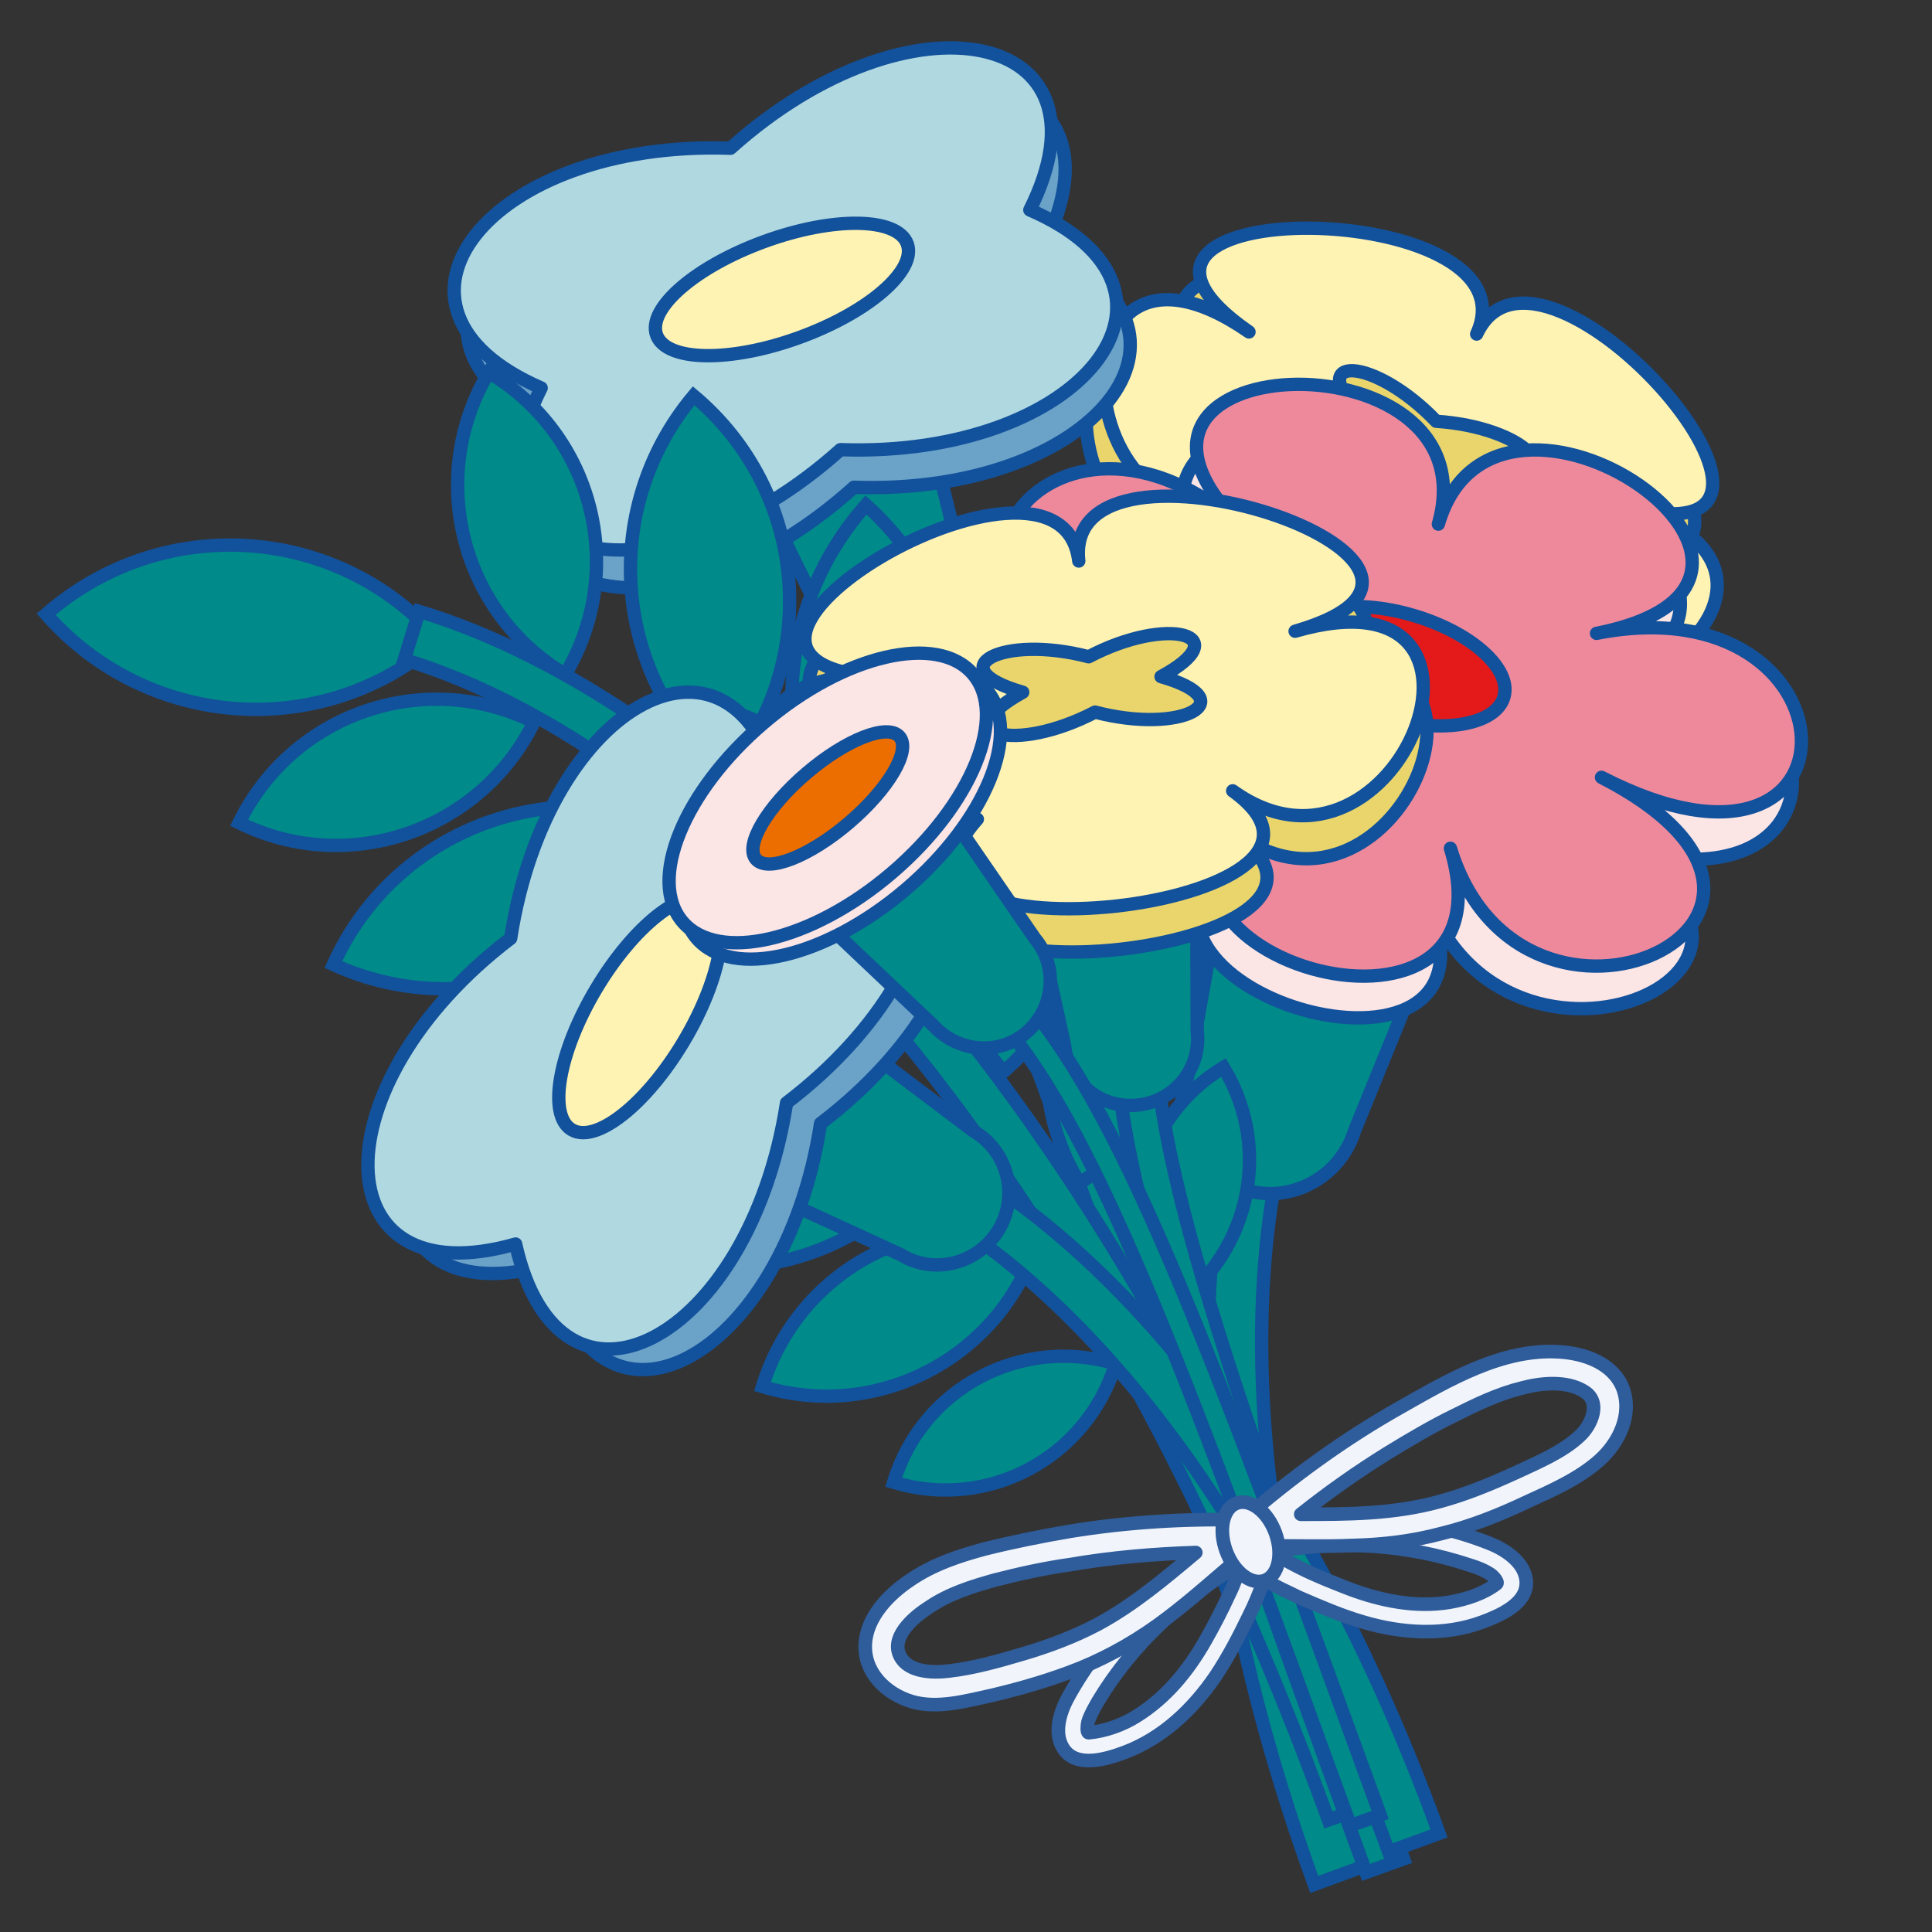 <?xml version="1.0" encoding="utf-8"?>
<!-- Generator: Adobe Illustrator 27.0.0, SVG Export Plug-In . SVG Version: 6.00 Build 0)  -->
<svg version="1.1" id="box" xmlns="http://www.w3.org/2000/svg" xmlns:xlink="http://www.w3.org/1999/xlink" x="0px" y="0px"
	 viewBox="0 0 272.4 272.4" style="enable-background:new 0 0 272.4 272.4;" xml:space="preserve">
<rect x="0" y="0" width="272.4" height="272.4" fill="#333333" stroke="none"/>
<style type="text/css">
	.st0{fill:#008A89;stroke:#12519B;stroke-width:1.879;stroke-miterlimit:10;}
	.st1{fill:#E9D56B;}
	.st2{fill:none;stroke:#12519B;stroke-width:1.879;stroke-linecap:round;stroke-linejoin:round;}
	.st3{fill:#FFF3B3;}
	.st4{fill:#6BA2C8;}
	.st5{fill:#B0D8E0;}
	.st6{fill:#FFF3B3;stroke:#12519B;stroke-width:1.879;stroke-miterlimit:10;}
	.st7{fill:#FBE5E5;}
	.st8{fill:#EE899C;}
	.st9{fill:#E41A1A;stroke:#12519B;stroke-width:1.879;stroke-miterlimit:10;}
	.st10{fill:#FBE5E5;stroke:#12519B;stroke-width:1.879;stroke-linecap:round;stroke-linejoin:round;}
	.st11{fill:#EC6D00;stroke:#12519B;stroke-width:1.879;stroke-miterlimit:10;}
	.st12{fill:#F1F5FB;stroke:#2F5C9A;stroke-width:1.921;stroke-linecap:round;stroke-linejoin:round;}
</style>
<g>
	<g>
		<path class="st0" d="M191.8,260.3l-5.3,1.9c-30.2-82.8-21.7-141.8-3.6-169.4l4.7,3.1c-9.4,14.3-14.8,36-15.3,61.1
			C171.6,188.2,178.2,223,191.8,260.3L191.8,260.3z"/>
		<g>
			<path class="st0" d="M175.8,117L175.8,117c-4.7-2.2-6.8-7.8-4.6-12.5l9.4-27.7c2.2-4.7,10.6-5.5,15.3-3.3l0,0
				c4.7,2.2,9.6,9.1,7.4,13.8l-15.1,25.1C186.1,117.2,180.5,119.2,175.8,117z"/>
			<path class="st1" d="M205.7,52.5c9-19.5-60.8-20.2-32.1-0.3c-28.7-19.9-26.2,32.5,1.2,24.1c-27.3,8.4,44.1,41.5,32.8,15.2
				c11.2,26.3,52.8-5.6,19.1-14.7C260.4,85.9,214.8,33,205.7,52.5z"/>
			<path class="st2" d="M205.7,52.5c9-19.5-60.8-20.2-32.1-0.3c-28.7-19.9-26.2,32.5,1.2,24.1c-27.3,8.4,44.1,41.5,32.8,15.2
				c11.2,26.3,52.8-5.6,19.1-14.7C260.4,85.9,214.8,33,205.7,52.5z"/>
			<path class="st3" d="M208.2,47.1c9-19.5-60.8-20.2-32.1-0.3c-28.7-19.9-26.2,32.5,1.2,24.1c-27.3,8.4,44.1,41.5,32.8,15.2
				c11.2,26.3,52.8-5.6,19.1-14.7C263,80.4,217.3,27.6,208.2,47.1z M199.2,66.5c-12.6-0.8-19.6-8.2-7.2-7.7
				c-8.4-9.1,1.8-8.5,10.5,0.6c12.6,0.8,19.6,8.2,7.2,7.7C218.2,76.1,208,75.6,199.2,66.5z"/>
			<path class="st2" d="M208.2,47.1c9-19.5-60.8-20.2-32.1-0.3c-28.7-19.9-26.2,32.5,1.2,24.1c-27.3,8.4,44.1,41.5,32.8,15.2
				c11.2,26.3,52.8-5.6,19.1-14.7C263,80.4,217.3,27.6,208.2,47.1z M199.2,66.5c-12.6-0.8-19.6-8.2-7.2-7.7
				c-8.4-9.1,1.8-8.5,10.5,0.6c12.6,0.8,19.6,8.2,7.2,7.7C218.2,76.1,208,75.6,199.2,66.5z"/>
		</g>
	</g>
	<g>
		
			<rect x="154.4" y="81.2" transform="matrix(0.94 -0.342 0.342 0.94 -49.465 64.499)" class="st0" width="7.5" height="182.6"/>
		<g>
			<path class="st0" d="M130.4,96.1L130.4,96.1c-5.3,1.9-11.1-0.8-13-6.1l-13.9-28.3c-1.9-5.3,3.9-12.2,9.2-14.2l0,0
				c5.3-1.9,14.2-0.3,16.2,4.9l7.6,30.6C138.3,88.4,135.6,94.2,130.4,96.1z"/>
			<path class="st4" d="M147.1,34.9c26.1,11.3,7.4,35-26.7,33.8C95,91.6,65.4,85.4,78.2,60C52,48.7,70.7,25,104.9,26.2
				C130.3,3.3,159.9,9.4,147.1,34.9z"/>
			<path class="st2" d="M147.1,34.9c26.1,11.3,7.4,35-26.7,33.8C95,91.6,65.4,85.4,78.2,60C52,48.7,70.7,25,104.9,26.2
				C130.3,3.3,159.9,9.4,147.1,34.9z"/>
			<path class="st5" d="M145.2,29.6c26.1,11.3,7.4,35-26.7,33.8c-25.4,22.8-55,16.7-42.2-8.7c-26.1-11.3-7.4-35,26.7-33.8
				C128.4-1.9,157.9,4.2,145.2,29.6z"/>
			<path class="st2" d="M145.2,29.6c26.1,11.3,7.4,35-26.7,33.8c-25.4,22.8-55,16.7-42.2-8.7c-26.1-11.3-7.4-35,26.7-33.8
				C128.4-1.9,157.9,4.2,145.2,29.6z"/>
			<ellipse transform="matrix(0.94 -0.342 0.342 0.94 -7.293 40.151)" class="st6" cx="110.2" cy="40.8" rx="18.8" ry="7.2"/>
		</g>
	</g>
	<g>
		<path class="st0" d="M192.4,263.1l-7.1,2.6c-10.5-28.9-15.5-55.9-14.9-80.2c0.7-24.6,7-39.2,10.7-45.8l6.5,3.7
			C176.2,163.6,171.5,205.6,192.4,263.1L192.4,263.1z"/>
		<g>
			<path class="st0" d="M175.7,167.8L175.7,167.8c-6.5-1.9-10.3-8.7-8.4-15.2l6.7-37.6c1.9-6.5,12.6-9.2,19.1-7.3l0,0
				c6.5,1.9,14.2,9.8,12.3,16.3l-14.4,35.4C189,165.9,182.2,169.7,175.7,167.8L175.7,167.8z"/>
			<g>
				<path class="st7" d="M199.8,81.7c10.4-30.5-52.5-27.7-26.9,1.2c-25.6-28.9-52.3,10.3-11.4,16.8c-40.8-6.5-11.2,39.8,12.7,19.8
					c-23.9,19.9,39.7,38.3,27.3,7.9c12.4,30.5,62.1,7.2,21.3-10c40.8,17.1,39.2-30.3-0.7-20.3C261.9,87.1,210.1,51.2,199.8,81.7
					L199.8,81.7z"/>
				<path class="st2" d="M199.8,81.7c10.4-30.5-52.5-27.7-26.9,1.2c-25.6-28.9-52.3,10.3-11.4,16.8c-40.8-6.5-11.2,39.8,12.7,19.8
					c-23.9,19.9,39.7,38.3,27.3,7.9c12.4,30.5,62.1,7.2,21.3-10c40.8,17.1,39.2-30.3-0.7-20.3C261.9,87.1,210.1,51.2,199.8,81.7
					L199.8,81.7z"/>
			</g>
			<path class="st8" d="M202.8,73.9c8-27.8-54.8-25.1-26.9,1.2c-27.9-26.3-54.6,13-11.4,16.8c-43.1-3.8-13.5,42.4,12.7,19.8
				c-26.2,22.6,37.4,41,27.3,7.9c10.1,33.1,59.8,9.8,21.3-10c38.5,19.8,36.9-27.7-0.7-20.3C262.6,81.9,210.9,46,202.8,73.9
				L202.8,73.9z"/>
			<path class="st2" d="M202.8,73.9c8-27.8-54.8-25.1-26.9,1.2c-27.9-26.3-54.6,13-11.4,16.8c-43.1-3.8-13.5,42.4,12.7,19.8
				c-26.2,22.6,37.4,41,27.3,7.9c10.1,33.1,59.8,9.8,21.3-10c38.5,19.8,36.9-27.7-0.7-20.3C262.6,81.9,210.9,46,202.8,73.9
				L202.8,73.9z"/>
			<ellipse transform="matrix(0.278 -0.961 0.961 0.278 51.954 257.118)" class="st9" cx="197" cy="94" rx="7.5" ry="15.6"/>
		</g>
	</g>
	<g>
		<path class="st0" d="M6.5,86.6c14.3,16.3,39.1,18,55.4,3.7C47.7,73.9,22.9,72.3,6.5,86.6z"/>
		<path class="st0" d="M187.3,256.6l6.7-2.4C155.7,148.8,99.2,98.3,59.1,86.2L57,93c20.8,6.3,43.8,23,64.9,47
			C148,169.9,170,209.1,187.3,256.6L187.3,256.6z"/>
		<path class="st0" d="M33.7,116c15.4,7.6,34,1.2,41.6-14.2C59.9,94.2,41.3,100.5,33.7,116z"/>
		<path class="st0" d="M47,136c19.1,8.7,41.6,0.2,50.2-18.9C78.1,108.5,55.6,116.9,47,136z"/>
		<path class="st0" d="M64.2,158.1c20.8,9.2,45.1-0.2,54.2-21.1C97.6,127.9,73.4,137.3,64.2,158.1z"/>
		<path class="st0" d="M86.3,175c18,8.8,39.8,1.4,48.6-16.6C116.9,149.6,95.1,157,86.3,175L86.3,175z"/>
		<path class="st0" d="M107.5,195.5c16.4,5,33.8-4.3,38.8-20.7C129.8,169.8,112.5,179.1,107.5,195.5z"/>
		<path class="st0" d="M126,209c13.3,4,27.2-3.4,31.3-16.7C144,188.3,130,195.7,126,209z"/>
		<path class="st0" d="M68.9,52.5c14.8,8.8,19.6,27.8,10.8,42.6C65,86.4,60.1,67.3,68.9,52.5z"/>
		<path class="st0" d="M97.8,55.8c16.1,13.5,18.1,37.4,4.6,53.4C86.4,95.8,84.3,71.9,97.8,55.8z"/>
		<path class="st0" d="M122.1,71.2c16.9,15.2,18.4,41.1,3.2,58.1C108.4,114.1,107,88.2,122.1,71.2z"/>
		<path class="st0" d="M145.3,99.9c13.1,15.2,11.4,38.1-3.8,51.2C128.4,135.9,130.1,113,145.3,99.9z"/>
		<path class="st0" d="M162.4,124.1c9,14.6,4.4,33.8-10.2,42.7C143.2,152.2,147.8,133.1,162.4,124.1z"/>
		<path class="st0" d="M172.5,150.5c7.2,11.8,3.5,27.2-8.3,34.5C157,173.1,160.6,157.7,172.5,150.5L172.5,150.5z"/>
	</g>
	<g>
		<path class="st0" d="M192.6,264l5.3-1.9c-22.8-62.5-35.3-97-35.1-118.1l-5.6,0C157,166,169.6,200.8,192.6,264z"/>
		<g>
			<path class="st0" d="M160.5,155.8L160.5,155.8c5.2-0.6,8.9-5.2,8.3-10.4l-0.1-29.3c-0.6-5.2-8.3-8.5-13.5-8l0,0
				c-5.2,0.6-12,5.6-11.4,10.7l6.3,28.6C150.6,152.7,155.3,156.4,160.5,155.8L160.5,155.8z"/>
			<path class="st1" d="M152.6,85.2c-2.4-21.4,64.1,0.2,30.5,9.9c33.5-9.7,14.5,39.1-8.8,22.5c23.2,16.7-55,25.3-36,4
				c-19,21.3-48.3-22.2-13.5-20C90.2,99.3,150.3,63.8,152.6,85.2L152.6,85.2z"/>
			<path class="st2" d="M152.6,85.2c-2.4-21.4,64.1,0.2,30.5,9.9c33.5-9.7,14.5,39.1-8.8,22.5c23.2,16.7-55,25.3-36,4
				c-19,21.3-48.3-22.2-13.5-20C90.2,99.3,150.3,63.8,152.6,85.2L152.6,85.2z"/>
			<path class="st3" d="M124.3,95.5c-34.8-2.2-5.6,41.3,13.5,20c-19,21.3,59.2,12.7,36-4c23.2,16.7,42.3-32.2,8.8-22.5
				c33.5-9.7-32.9-31.3-30.5-9.9C149.6,57.8,89.5,93.4,124.3,95.5z M144.2,97.6c-11.9-3.4-2.9-8.2,9.3-5c11.2-5.9,21.1-3.1,10.2,2.8
				c11.9,3.4,2.9,8.2-9.3,5C143.1,106.3,133.3,103.6,144.2,97.6z"/>
			<path class="st2" d="M124.3,95.5c-34.8-2.2-5.6,41.3,13.5,20c-19,21.3,59.2,12.7,36-4c23.2,16.7,42.3-32.2,8.8-22.5
				c33.5-9.7-32.9-31.3-30.5-9.9C149.6,57.8,89.5,93.4,124.3,95.5z M144.2,97.6c-11.9-3.4-2.9-8.2,9.3-5c11.2-5.9,21.1-3.1,10.2,2.8
				c11.9,3.4,2.9,8.2-9.3,5C143.1,106.3,133.3,103.6,144.2,97.6z"/>
		</g>
	</g>
	<g>
		<path class="st0" d="M195.8,261.1l7.1-2.6c-10.5-28.9-24-52.8-40.1-71c-16.3-18.4-30.5-25.6-37.6-28.2l-2.6,7
			C144.2,174.5,174.9,203.7,195.8,261.1z"/>
		<g>
			<path class="st0" d="M140.8,173.4L140.8,173.4c2.9-4.8,1.3-11.1-3.5-13.9l-25.2-19c-4.8-2.9-12.8,1.6-15.6,6.4l0,0
				c-2.9,4.8-3,13.9,1.8,16.8l28.7,13.2C131.7,179.8,137.9,178.2,140.8,173.4L140.8,173.4z"/>
			<path class="st4" d="M77.5,178.3c6.2,27.8,33,13.8,38.2-19.9c27.2-20.7,26.7-50.9-0.7-43.1c-6.2-27.8-33-13.8-38.2,19.9
				C49.7,155.9,50.1,186.1,77.5,178.3z"/>
			<path class="st2" d="M77.5,178.3c6.2,27.8,33,13.8,38.2-19.9c27.2-20.7,26.7-50.9-0.7-43.1c-6.2-27.8-33-13.8-38.2,19.9
				C49.7,155.9,50.1,186.1,77.5,178.3z"/>
			<path class="st5" d="M72.7,175.4c6.2,27.8,33,13.8,38.2-19.9c27.2-20.7,26.7-50.9-0.7-43.1c-6.2-27.8-33-13.8-38.2,19.9
				C44.8,153,45.3,183.2,72.7,175.4z"/>
			<path class="st2" d="M72.7,175.4c6.2,27.8,33,13.8,38.2-19.9c27.2-20.7,26.7-50.9-0.7-43.1c-6.2-27.8-33-13.8-38.2,19.9
				C44.8,153,45.3,183.2,72.7,175.4z"/>
			
				<ellipse transform="matrix(0.512 -0.859 0.859 0.512 -78.963 147.296)" class="st6" cx="90.2" cy="143.2" rx="18.8" ry="7.2"/>
		</g>
	</g>
	<g>
		<path class="st0" d="M194.6,255.9l-4.2,1.5c-22.8-62.6-35.3-97.1-49.1-113.2l3.4-2.9C159,158.1,171.6,192.8,194.6,255.9
			L194.6,255.9z"/>
		<g>
			<path class="st0" d="M144.8,145.5L144.8,145.5c3.9-3.4,4.4-9.3,1.1-13.2l-16.5-24c-3.4-3.9-11.6-2.4-15.6,1l0,0
				c-3.9,3.4-6.8,11.3-3.4,15.2l21.1,20C135,148.4,140.9,148.9,144.8,145.5z"/>
			
				<ellipse transform="matrix(0.761 -0.649 0.649 0.761 -46.149 104.494)" class="st10" cx="118.7" cy="114.8" rx="26.9" ry="13.9"/>
			
				<ellipse transform="matrix(0.761 -0.649 0.649 0.761 -45.111 102.632)" class="st10" cx="116.7" cy="112.5" rx="26.9" ry="13.9"/>
			
				<ellipse transform="matrix(0.761 -0.649 0.649 0.761 -45.111 102.632)" class="st11" cx="116.7" cy="112.5" rx="13.3" ry="4.6"/>
		</g>
	</g>
</g>
<path class="st12" d="M175.9,216.2c-0.5-0.1-1.2,0-1.7,0.3c-9.6,5.4-18.3,13.1-23.6,22.8c-1.2,2.2-2.2,5.4-0.4,7.6
	c1.9,2.3,5.9,1.1,8.3,0.2c5.4-2,9.7-6.1,12.9-10.8c1.8-2.7,3.3-5.6,4.7-8.5c0.8-1.6,1.5-3.3,2.1-5 M178.3,222.7
	c1.5,1,3.2,1.7,4.8,2.5c3,1.3,6,2.6,9.1,3.5c5.4,1.6,11.4,2,16.8,0c2.4-0.9,6.2-2.5,6.2-5.5c0-2.8-2.9-4.7-5.2-5.6
	c-10.3-4.1-21.9-4.4-32.7-2.3c-0.6,0.1-1.1,0.4-1.5,0.9 M153.4,242.8c0.3-1,0.9-2,1.4-2.9c2.4-4,5.4-7.7,8.8-10.9
	c3.4-3.3,7.3-6.1,11.3-8.5c-0.4,1.5-0.9,2.9-1.6,4.3c-1,2.2-2.2,4.5-3.4,6.6c-2.4,4.2-5.5,8-9.7,10.6c-1.9,1.2-4.4,2.1-6.7,2.3
	C153.2,244.3,153.3,243.2,153.4,242.8L153.4,242.8z M211,223.3c-1.8,1.4-4.3,2.2-6.6,2.6c-4.8,0.8-9.7-0.2-14.2-1.9
	c-2.3-0.9-4.6-1.8-6.8-2.9c-1.4-0.7-2.7-1.4-4-2.3c4.7-0.8,9.4-1.1,14.1-0.8c4.7,0.3,9.3,1.2,13.8,2.7c1,0.3,2,0.7,2.9,1.3
	C210.6,222.3,211.3,223.1,211,223.3L211,223.3z"/>
<path class="st12" d="M219.8,190.6c-8-0.5-15.6,4-22.3,7.8c-8,4.5-15.4,9.9-22.3,15.9c-8.1-0.2-16.3,0.3-24.3,1.6
	c-4.1,0.7-8.1,1.5-12.1,2.5c-3.7,1-7.3,2.2-10.5,4.4c-3,2-6.1,5.2-6.3,9c-0.2,4,2.9,7,6.5,8.1c3.7,1.1,7.8-0.1,11.5-0.9
	c4.2-1,8.3-2.2,12.3-3.8c4.4-1.8,8.5-4.2,12.3-7.1c3.7-2.8,7.2-6,10.8-9c0.1-0.1,0.2-0.2,0.2-0.2c0.1,0,0.1-0.4,0.3-0.4
	c0.3,0,0.5-0.1,0.8-0.2c0.3-0.1,0.5-0.2,0.7-0.4c0.1-0.1,0.4,0.2,0.5,0.1c0.1,0,0.2,0,0.3,0c4.2-0.1,8.4,0.1,12.6-0.1
	c4.2-0.1,8.4-0.6,12.5-1.7c4.1-1,8.1-2.6,11.9-4.4c3.5-1.6,7.4-3.3,10.3-5.9c2.8-2.5,4.7-6.5,3.3-10.2
	C227.4,192.2,223.4,190.8,219.8,190.6L219.8,190.6z M154.8,229c-3.4,1.8-6.9,3.1-10.6,4.2c-3.4,1-6.9,2-10.4,2.4
	c-2.4,0.3-6.2,0.2-7.1-2.6c-0.8-2.6,2.4-5.2,4.3-6.4c2.8-1.9,6-2.9,9.2-3.8c3.5-0.9,7.1-1.7,10.7-2.2c5.8-1,11.7-1.5,17.7-1.7
	C164.2,222.6,159.8,226.3,154.8,229L154.8,229z M222.8,202.4c-2.4,2.3-6,3.8-9,5.2c-3.5,1.6-7.1,3.1-10.8,4.1
	c-6.5,1.8-13,1.8-19.6,1.8c3.9-3.1,8-6,12.2-8.6c3.1-1.9,6.3-3.8,9.6-5.4c3-1.5,6.1-3,9.4-3.8c2.6-0.7,6.3-1.1,8.8,0.5
	C225.8,197.7,224.4,200.9,222.8,202.4L222.8,202.4z"/>
<ellipse transform="matrix(0.94 -0.342 0.342 0.94 -63.692 73.421)" class="st12" cx="176.3" cy="217.3" rx="3.7" ry="5.8"/>
</svg>
